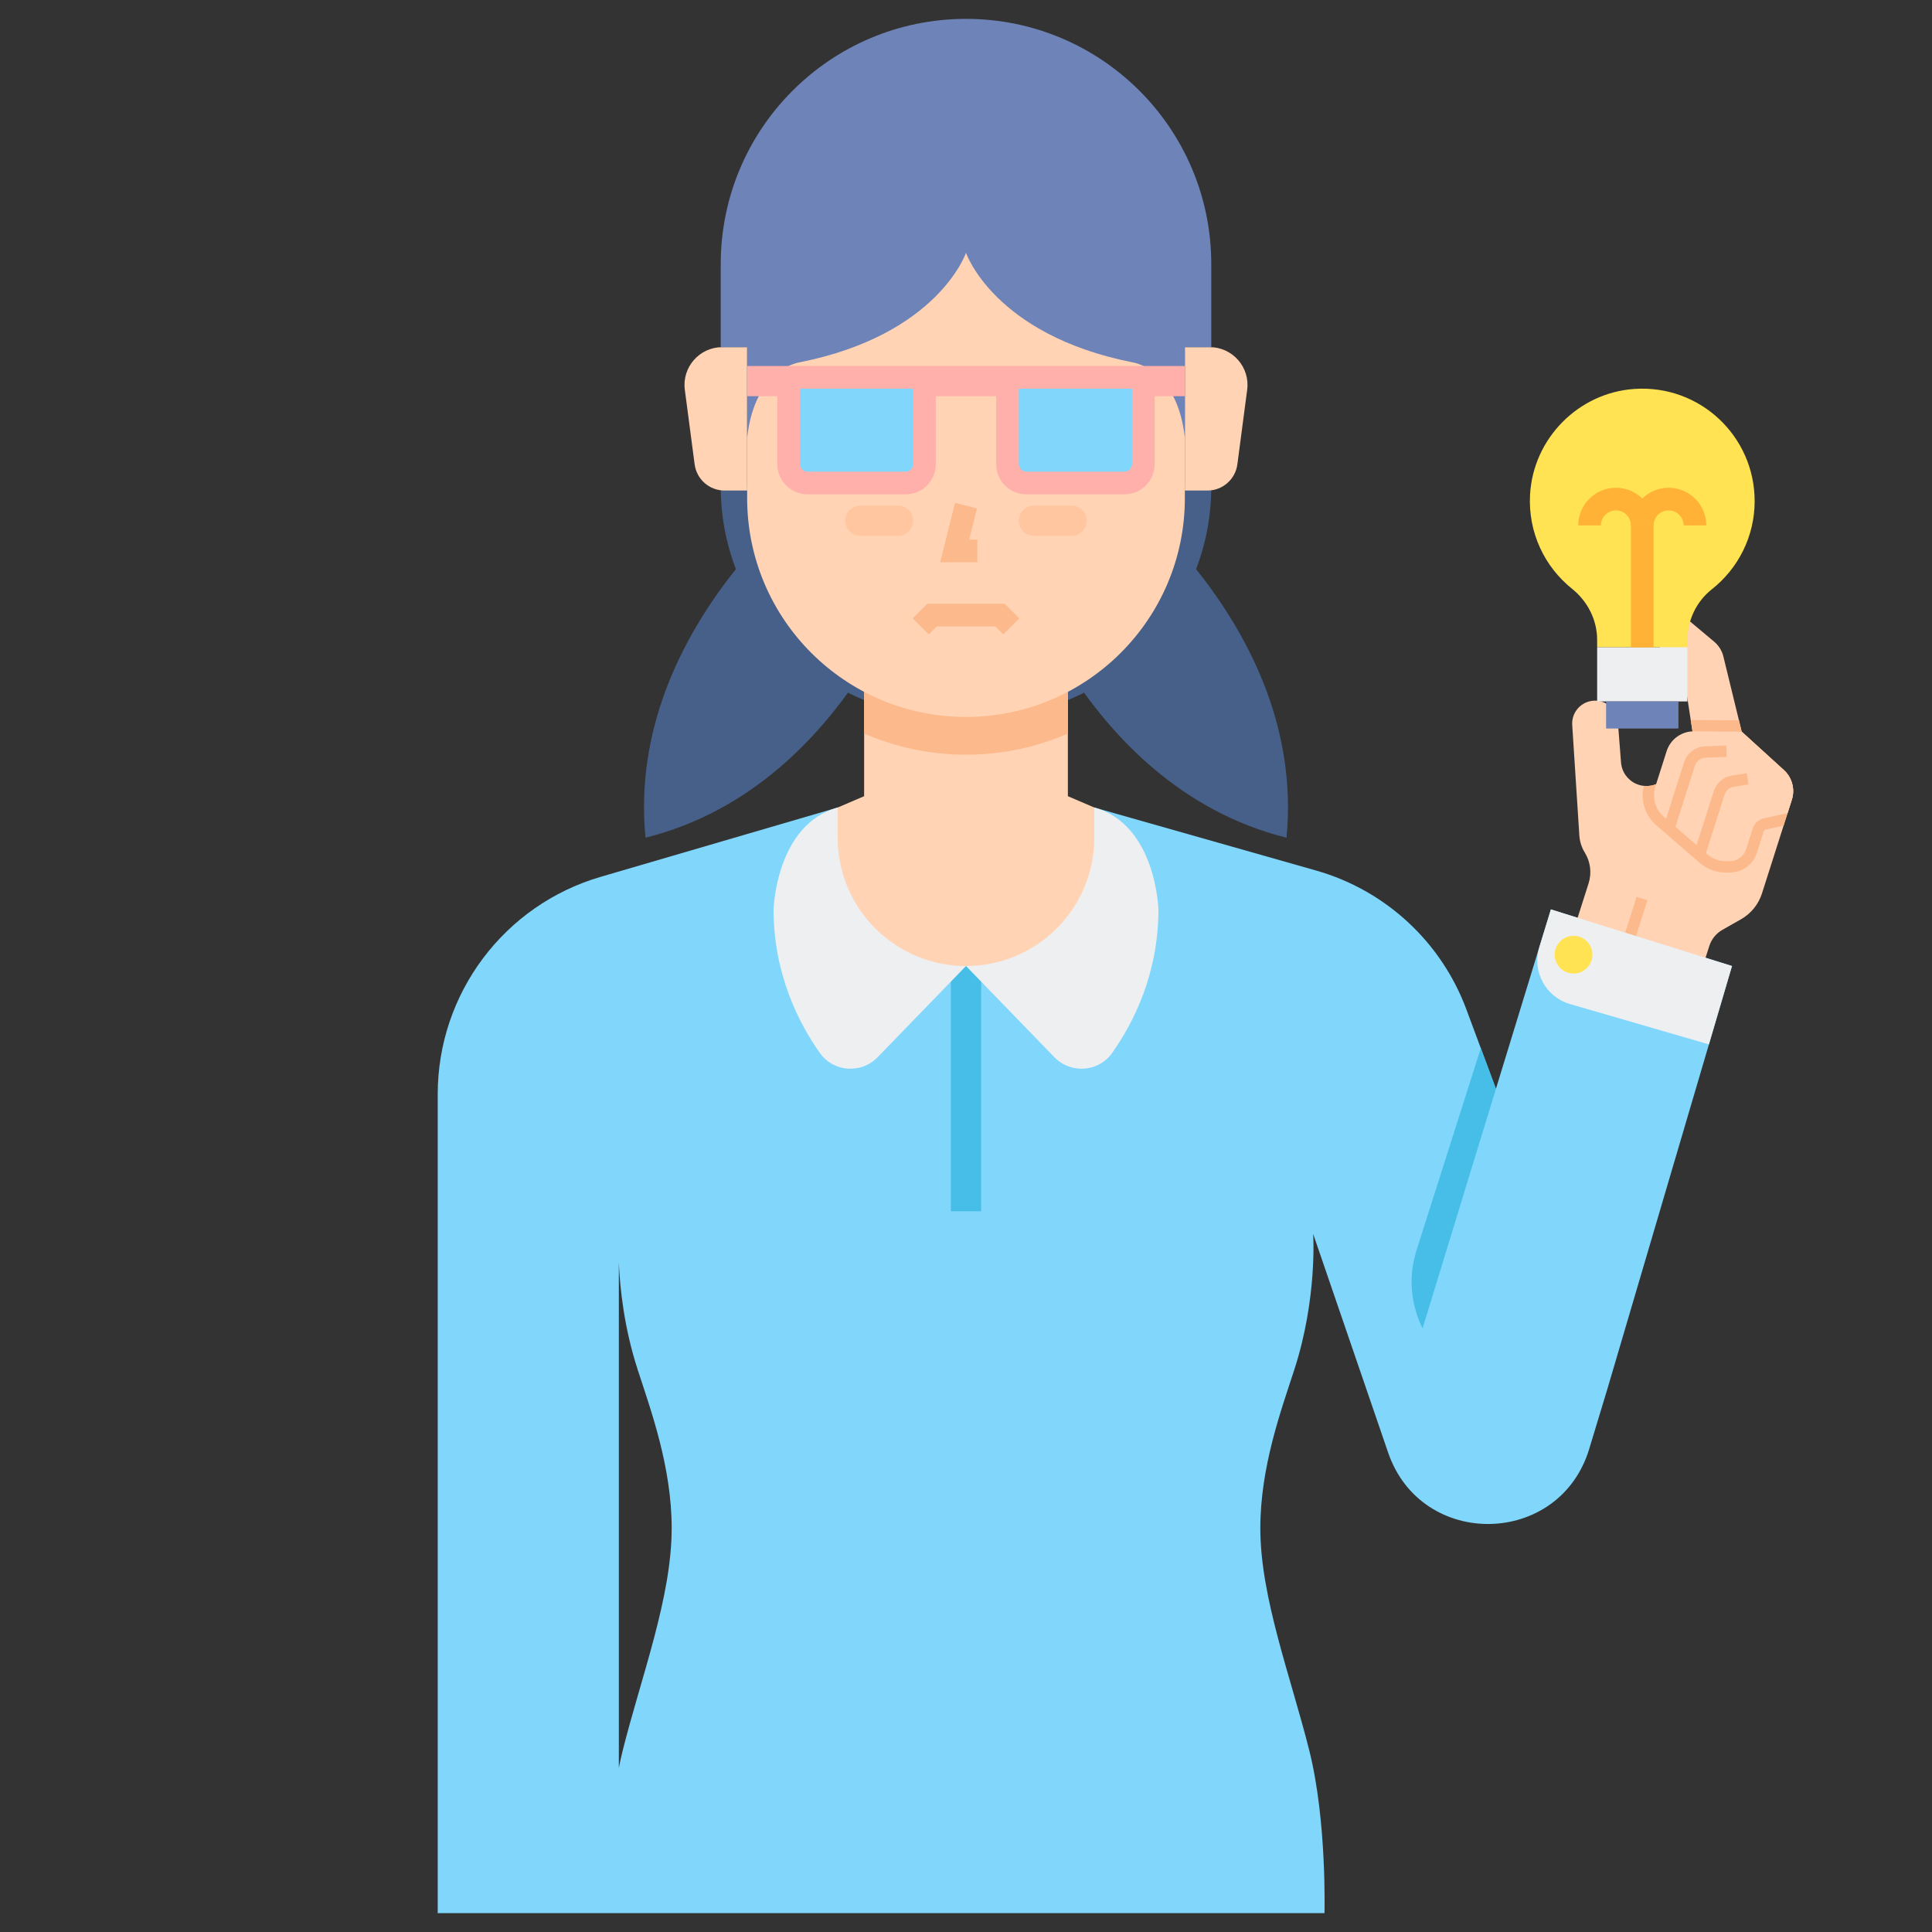 <?xml version="1.0" encoding="utf-8"?>
<!-- Generator: Adobe Illustrator 22.0.0, SVG Export Plug-In . SVG Version: 6.00 Build 0)  -->
<svg version="1.1" id="Layer_1" xmlns="http://www.w3.org/2000/svg" xmlns:xlink="http://www.w3.org/1999/xlink" x="0px" y="0px"
	 viewBox="0 0 512 512" style="enable-background:new 0 0 512 512;" xml:space="preserve">
<rect x="0" y="0" width="512" height="512" fill="#333333" stroke="none"/>
<style type="text/css">
	.st0{fill:#FF7B7B;}
	.st1{fill:#FFB236;}
	.st2{fill:#FFD3B3;}
	.st3{fill:#FCB98B;}
	.st4{fill:#6E83B7;}
	.st5{fill:#FFB0AA;}
	.st6{fill:#EDEFF1;}
	.st7{fill:#FFE352;}
	.st8{fill:#46BEE8;}
	.st9{fill:#9CE5FF;}
	.st10{fill:#80D6FB;}
	.st11{fill:#FFE67B;}
	.st12{fill:#F76161;}
	.st13{fill:#98CA69;}
	.st14{fill:#75AA40;}
	.st15{fill:#BFEA8C;}
	.st16{fill:#D3D3D3;}
	.st17{fill:#466089;}
	.st18{fill:#7C93BF;}
	.st19{fill:#FFC69F;}
	.st20{fill:#859CC1;}
	.st21{fill:#EFA470;}
	.st22{fill:#C1C1C1;}
	.st23{fill:#E2935D;}
	.st24{fill:#99E5FF;}
</style>
<g>
	<g>
		<g>
			<g>
				<path class="st10" d="M411,241l-14.564,47.547l-7.837-21.061c-6.663-17.908-21.457-31.571-39.837-36.792L290,214h-34h-34
					l-62.842,18.378C133.579,239.859,116,263.315,116,289.966V507h235c0,0,0.667-24.333-4-43c-4.899-19.595-13-40.628-13-59
					c0-16.279,5.532-31.315,9-42c6.167-19,5-36,5-36l19.87,57.955c8.815,25.709,45.401,25.049,53.283-0.961L426,368l33-112L411,241z
					 M165,464c-0.366,1.466-0.696,2.969-1,4.49V334.582c0.281,6.739,1.369,17.229,5,28.418c3.468,10.685,9,25.721,9,42
					C178,423.372,169.899,444.405,165,464z"/>
			</g>
		</g>
	</g>
	<g>
		<g>
			<path class="st17" d="M340.933,222C285.215,208.068,267,143.209,267,143.209l12.257-8.646l12.257-8.646
				C291.515,125.917,346.503,164.838,340.933,222z"/>
		</g>
	</g>
	<g>
		<g>
			<path class="st17" d="M171.067,222C226.785,208.068,245,143.209,245,143.209l-12.257-8.646l-12.257-8.646
				C220.485,125.917,165.497,164.838,171.067,222z"/>
		</g>
	</g>
	<g>
		<g>
			<path class="st17" d="M321,129L321,129c0,33.689-27.311,61-61,61h-4h-4c-33.689,0-61-27.311-61-61v0H321z"/>
		</g>
	</g>
	<g>
		<g>
			<rect x="252" y="252" class="st8" width="8" height="69"/>
		</g>
	</g>
	<g>
		<g>
			<path class="st2" d="M417.283,245.732l3.71-11.641c0.87-2.731,0.504-5.705-1.003-8.143l-0.001-0.002
				c-0.846-1.369-1.342-2.924-1.446-4.529l-1.889-29.283c-0.202-3.13,2.016-5.897,5.114-6.381l0,0
				c3.396-0.531,6.553,1.864,6.958,5.277l0.862,11.029c0.196,2.504,1.76,4.694,4.066,5.692l0,0c2.021,0.874,4.342,0.712,6.221-0.436
				l5.952-3.634c2.334-1.425,3.583-4.113,3.166-6.816l-2.737-17.751c-0.295-1.885-1.292-3.588-2.791-4.767l-3.824-3.008
				c-2.2-1.73-2.566-4.923-0.815-7.107l0.083-0.103c1.836-2.29,5.166-2.621,7.396-0.752c3.479,2.915,7.933,6.643,7.933,6.643
				c1.157,0.968,1.998,2.261,2.414,3.711l4.915,20.169l11.17,10.165c2.186,1.989,3.011,5.069,2.114,7.885l-7.911,24.819
				c-0.923,2.896-2.903,5.339-5.546,6.841l-4.945,2.81c-1.652,0.939-2.889,2.465-3.466,4.275l-1.857,5.825L417.283,245.732z"/>
		</g>
	</g>
	<g>
		<g>
			<g>
				<path class="st7" d="M465,132.783c0-17.153-14.5-30.919-31.911-29.709c-14.817,1.029-26.754,13.127-27.605,27.955
					c-0.579,10.107,3.886,19.196,11.109,24.99c4.143,3.323,6.666,8.257,6.666,13.568v1.96h23.915v-1.841
					c0-5.256,2.34-10.275,6.468-13.529C460.559,150.724,465,142.274,465,132.783z"/>
			</g>
		</g>
		<g>
			<g>
				<rect x="423.259" y="171.546" class="st6" width="23.915" height="14.344"/>
			</g>
		</g>
		<g>
			<g>
				<rect x="425.631" y="185.891" class="st4" width="19.171" height="7.172"/>
			</g>
		</g>
		<g>
			<g>
				<rect x="432.217" y="139.242" class="st1" width="6" height="32.305"/>
			</g>
		</g>
		<g>
			<g>
				<path class="st1" d="M452.184,139.242h-6c0-2.197-1.787-3.984-3.983-3.984s-3.983,1.787-3.983,3.984h-6
					c0-5.506,4.479-9.984,9.983-9.984S452.184,133.736,452.184,139.242z"/>
			</g>
		</g>
		<g>
			<g>
				<path class="st1" d="M438.217,139.242h-6c0-2.197-1.787-3.984-3.983-3.984s-3.983,1.787-3.983,3.984h-6
					c0-5.506,4.479-9.984,9.983-9.984S438.217,133.736,438.217,139.242z"/>
			</g>
		</g>
	</g>
	<g>
		<g>
			<path class="st3" d="M461.567,193.898l-0.732-3.004l-12.04-0.09c-0.223,0-0.443,0.01-0.667,0.03
				c-0.021,0.001-0.042,0.005-0.063,0.007l0.928,6.023c0.417,2.703-0.832,5.391-3.166,6.816l-5.952,3.634
				c-1.289,0.787-2.784,1.099-4.248,0.943c-0.933,3.825,0.336,7.871,3.347,10.478l11.467,9.919c1.915,1.665,4.376,2.582,6.931,2.582
				l1.148-0.014c3.247-0.044,6.091-2.152,7.077-5.245l1.771-5.556c0.097-0.304,0.351-0.535,0.662-0.605l4.644-1.034l2.178-6.833
				c0.897-2.815,0.072-5.896-2.114-7.885L461.567,193.898z"/>
		</g>
	</g>
	<g>
		<g>
			<path class="st2" d="M474.85,211.951l-1.122,3.521l-6.351,1.415c-1.355,0.302-2.447,1.301-2.868,2.623l-1.771,5.555
				c-0.593,1.859-2.308,3.13-4.259,3.156l-1.027,0.014c-1.854,0.02-3.646-0.631-5.044-1.846l-11.472-9.923
				c-2.287-1.982-3.172-5.128-2.254-8.008l2.993-9.39c0.948-2.974,3.624-5.048,6.693-5.244c0.189-0.019,0.373-0.024,0.561-0.019
				l12.638,0.094l11.172,10.168C474.923,206.049,475.748,209.136,474.85,211.951z"/>
		</g>
	</g>
	<g>
		<g>
			<path class="st3" d="M443.932,219.324l-2.857-0.91l5.232-16.416c0.768-2.408,2.979-4.095,5.506-4.197l5.666-0.228l0.121,2.998
				l-5.666,0.228c-1.271,0.051-2.383,0.899-2.77,2.11L443.932,219.324z"/>
		</g>
	</g>
	<g>
		<g>
			<path class="st3" d="M451.915,226.628l-2.857-0.91l5.116-16.051c0.699-2.192,2.545-3.774,4.816-4.131l3.911-0.611l0.463,2.965
				l-3.91,0.611c-1.143,0.179-2.07,0.975-2.423,2.077L451.915,226.628z"/>
		</g>
	</g>
	<g>
		<g>
			
				<rect x="427.155" y="242.803" transform="matrix(0.303 -0.953 0.953 0.303 69.096 583.13)" class="st3" width="12.524" height="2.999"/>
		</g>
	</g>
	<g>
		<g>
			<path class="st6" d="M222,214h34v42l-23.419,24.175c-4.333,4.472-11.694,3.97-15.295-1.11C211.654,271.12,205,258.111,205,241
				C205,241,205.625,218.5,222,214z"/>
		</g>
	</g>
	<g>
		<g>
			<path class="st6" d="M290,214h-34v42l23.419,24.175c4.333,4.472,11.694,3.97,15.295-1.11C300.346,271.12,307,258.111,307,241
				C307,241,306.375,218.5,290,214z"/>
		</g>
	</g>
	<g>
		<g>
			<path class="st2" d="M290,222v-8l-7-3v-36h-54v36l-7,3v8c0,18.778,15.222,34,34,34h0C274.778,256,290,240.778,290,222z"/>
		</g>
	</g>
	<g>
		<g>
			<path class="st2" d="M314,92h6.598c6.041,0,10.703,5.315,9.915,11.305l-2.597,19.739c-0.524,3.981-3.917,6.956-7.932,6.956H314
				V92z"/>
		</g>
	</g>
	<g>
		<g>
			<path class="st2" d="M198,92h-6.598c-6.041,0-10.703,5.315-9.915,11.305l2.597,19.739c0.524,3.981,3.917,6.956,7.932,6.956H198
				V92z"/>
		</g>
	</g>
	<g>
		<g>
			<path class="st3" d="M229,194.396c8.282,3.598,17.41,5.604,27,5.604s18.718-2.006,27-5.604V181h-54V194.396z"/>
		</g>
	</g>
	<g>
		<g>
			<path class="st2" d="M314,132c0,32.033-25.967,58-58,58s-58-25.967-58-58V56h116V132z"/>
		</g>
	</g>
	<g>
		<g>
			<path class="st4" d="M256,5L256,5c-35.899,0-65,29.101-65,65v22h7v24c2.083-18.583,14-20,14-20c36.667-7.333,44-29,44-29
				s7.333,21.667,44,29c0,0,11.917,1.417,14,20V92h7V70C321,34.101,291.899,5,256,5L256,5z"/>
		</g>
	</g>
	<g>
		<g>
			<polygon class="st3" points="259,149 249.158,149 253.089,133.272 258.91,134.728 256.842,143 259,143 			"/>
		</g>
	</g>
	<g>
		<g>
			<path class="st19" d="M284,142h-10c-2.209,0-4-1.791-4-4l0,0c0-2.209,1.791-4,4-4h10c2.209,0,4,1.791,4,4l0,0
				C288,140.209,286.209,142,284,142z"/>
		</g>
	</g>
	<g>
		<g>
			<path class="st19" d="M228,142h10c2.209,0,4-1.791,4-4l0,0c0-2.209-1.791-4-4-4h-10c-2.209,0-4,1.791-4,4l0,0
				C224,140.209,225.791,142,228,142z"/>
		</g>
	</g>
	<g>
		<g>
			<path class="st8" d="M375.39,331.346l17.042-53.56l4.004,10.761l0,0L377,352l0,0C373.794,345.588,373.216,338.178,375.39,331.346
				z"/>
		</g>
	</g>
	<g>
		<g>
			<path class="st6" d="M416.052,266.08l36.827,10.692L459,256l-48-15l-3.076,10.041
				C405.963,257.444,409.622,264.213,416.052,266.08z"/>
		</g>
	</g>
	<g>
		<g>
			<circle class="st7" cx="417" cy="253" r="5"/>
		</g>
	</g>
	<g>
		<g>
			<polygon class="st3" points="265.879,168.121 263.758,166 248.243,166 246.121,168.121 241.879,163.879 245.757,160 266.242,160 
				270.121,163.879 			"/>
		</g>
	</g>
	<g>
		<g>
			<path class="st5" d="M198,97v8h8v18c0,4.418,3.582,8,8,8h26c4.418,0,8-3.582,8-8v-18h8h8v18c0,4.418,3.582,8,8,8h26
				c4.418,0,8-3.582,8-8v-18h8v-8H198z"/>
		</g>
	</g>
	<g>
		<g>
			<path class="st10" d="M272,125c-1.103,0-2-0.897-2-2v-20h30v20c0,1.103-0.897,2-2,2H272z"/>
		</g>
	</g>
	<g>
		<g>
			<path class="st10" d="M242,123v-20h-30v20c0,1.105,0.895,2,2,2h26C241.105,125,242,124.105,242,123z"/>
		</g>
	</g>
</g>
</svg>

